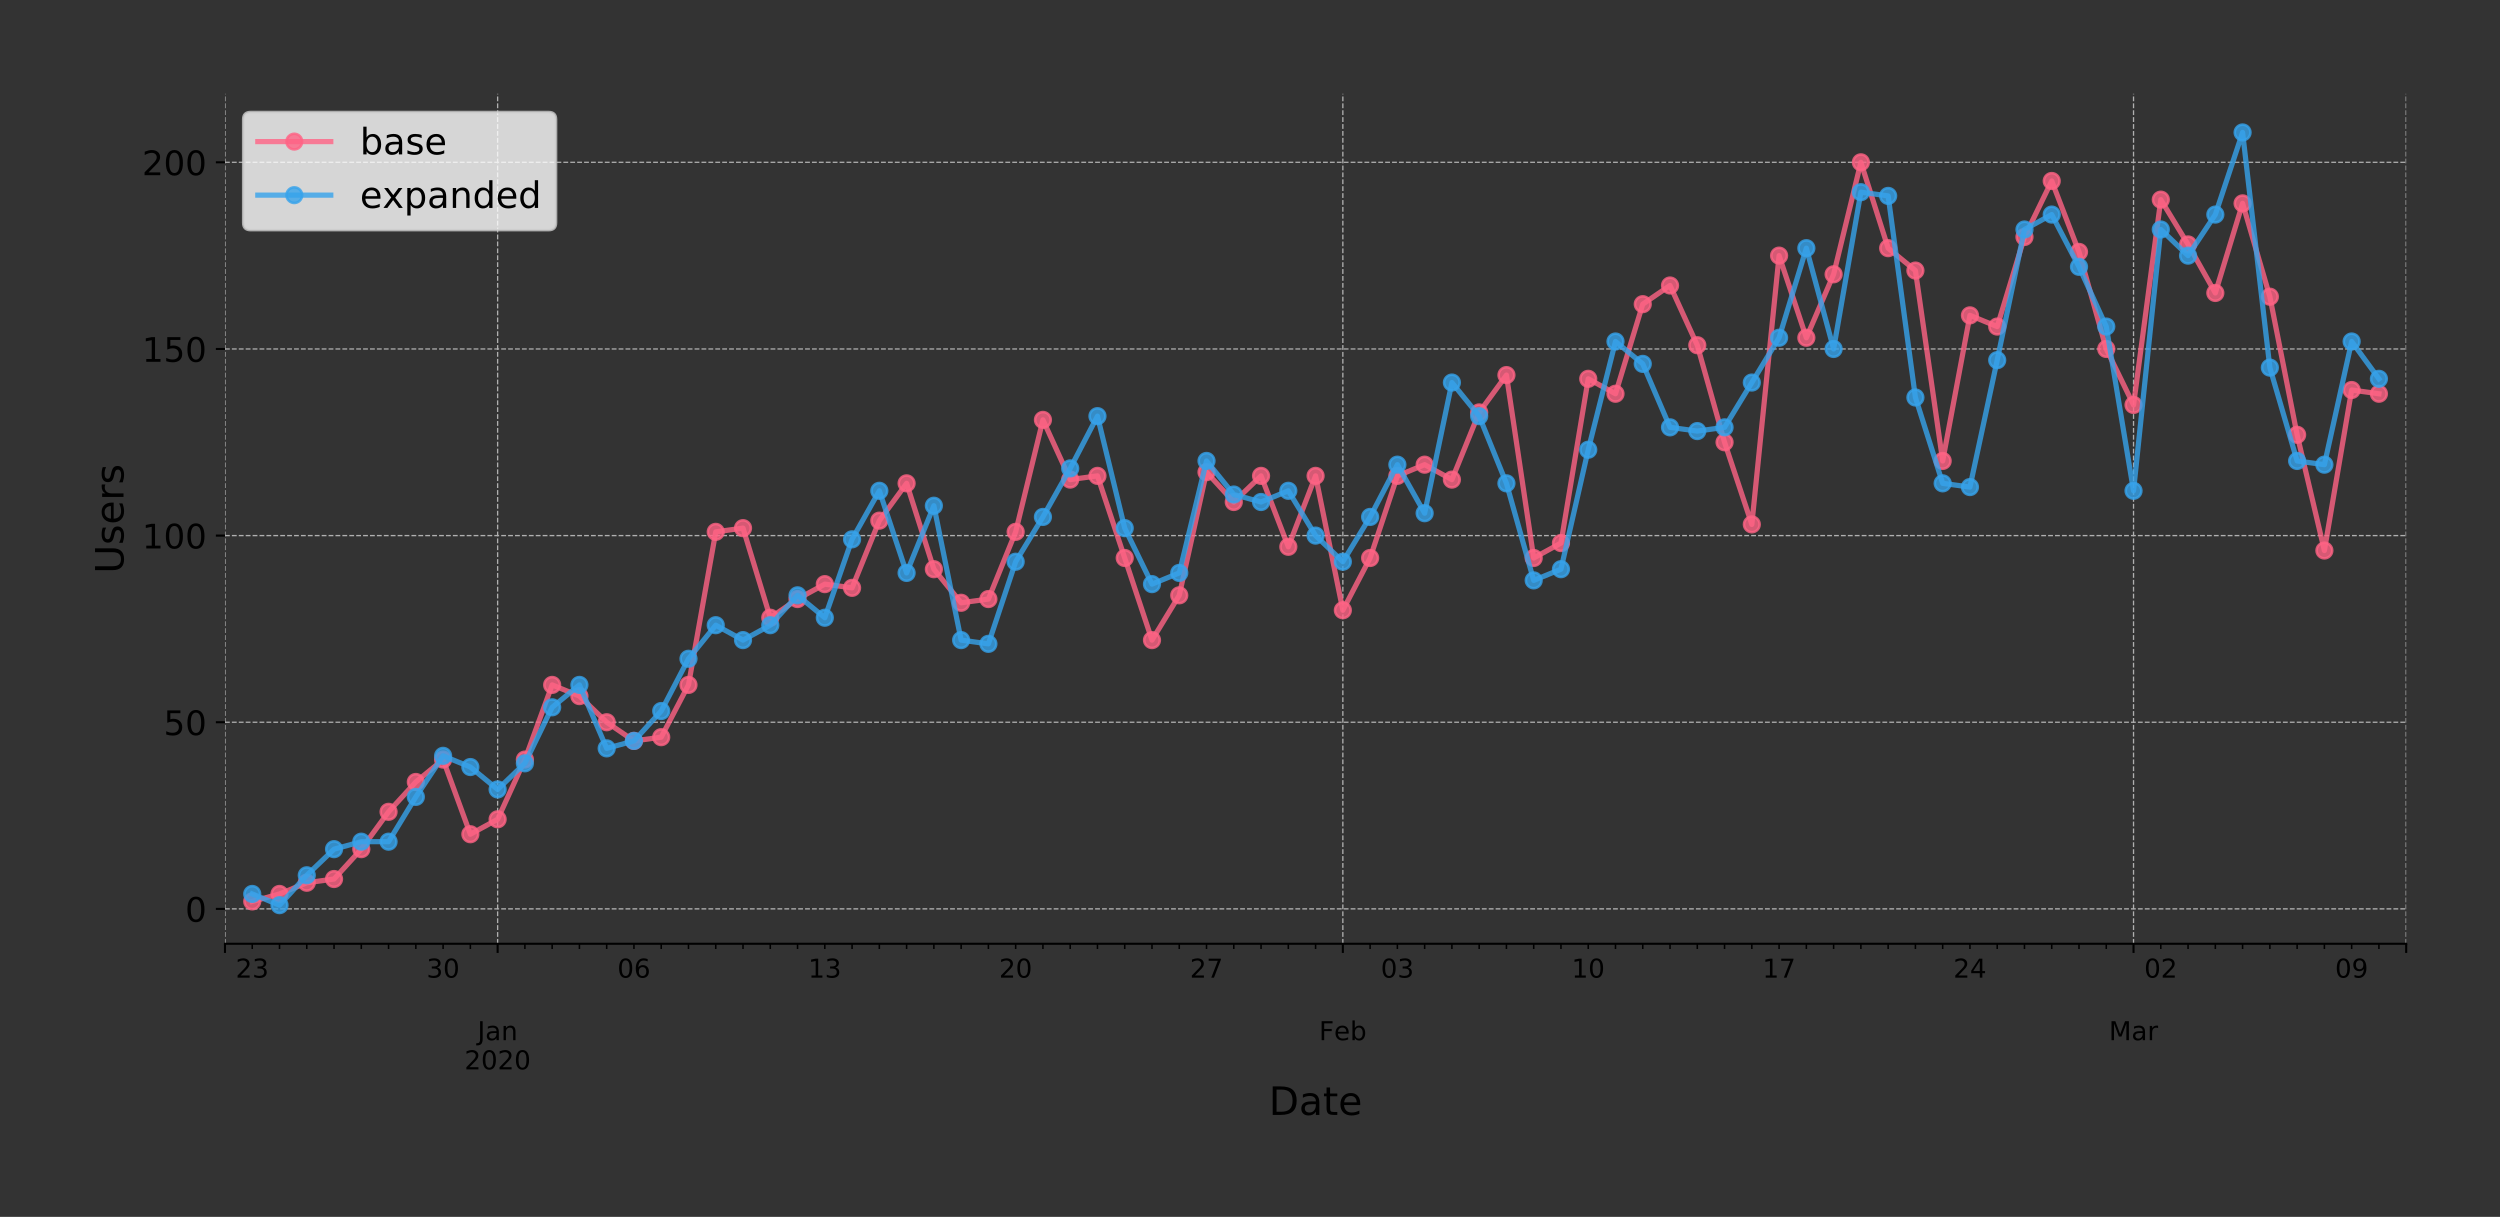 <?xml version="1.0" encoding="utf-8" standalone="no"?>
<!DOCTYPE svg PUBLIC "-//W3C//DTD SVG 1.1//EN"
  "http://www.w3.org/Graphics/SVG/1.1/DTD/svg11.dtd">
<!-- Created with matplotlib (https://matplotlib.org/) -->
<svg height="466.949pt" version="1.1" viewBox="0 0 959.331 466.949" width="959.331pt" xmlns="http://www.w3.org/2000/svg" xmlns:xlink="http://www.w3.org/1999/xlink">
 <rect x="0" y="0" width="959.331" height="466.949" fill="#333333" stroke="none"/>
 <defs>
  <style type="text/css">
*{stroke-linecap:butt;stroke-linejoin:round;}
  </style>
 </defs>
 <g id="figure_1">
  <g id="patch_1">
   <path d="M 0 466.949 
L 959.331 466.949 
L 959.331 0 
L 0 0 
z
" style="fill:none;"/>
  </g>
  <g id="axes_1">
   <g id="patch_2">
    <path d="M 86.331 362.16 
L 923.331 362.16 
L 923.331 36 
L 86.331 36 
z
" style="fill:none;"/>
   </g>
   <g id="matplotlib.axis_1">
    <g id="xtick_1">
     <g id="line2d_1">
      <path clip-path="url(#p8199b9c7d5)" d="M 86.331 362.16 
L 86.331 36 
" style="fill:none;stroke:#b0b0b0;stroke-dasharray:1.85,0.8;stroke-dashoffset:0;stroke-width:0.5;"/>
     </g>
     <g id="line2d_2">
      <defs>
       <path d="M 0 0 
L 0 3.5 
" id="m582e187be7" style="stroke:#000000;stroke-width:0.8;"/>
      </defs>
      <g>
       <use style="stroke:#000000;stroke-width:0.8;" x="86.331" xlink:href="#m582e187be7" y="362.16"/>
      </g>
     </g>
    </g>
    <g id="xtick_2">
     <g id="line2d_3">
      <path clip-path="url(#p8199b9c7d5)" d="M 190.956 362.16 
L 190.956 36 
" style="fill:none;stroke:#b0b0b0;stroke-dasharray:1.85,0.8;stroke-dashoffset:0;stroke-width:0.5;"/>
     </g>
     <g id="line2d_4">
      <g>
       <use style="stroke:#000000;stroke-width:0.8;" x="190.956" xlink:href="#m582e187be7" y="362.16"/>
      </g>
     </g>
     <g id="text_1">
      <!--  -->
      <g transform="translate(190.956 376.758)scale(0.1 -0.1)"/>
      <!--  -->
      <g transform="translate(190.956 387.956)scale(0.1 -0.1)"/>
      <!-- Jan -->
      <defs>
       <path d="M 9.812 72.906 
L 19.672 72.906 
L 19.672 5.078 
Q 19.672 -8.109 14.672 -14.062 
Q 9.672 -20.016 -1.422 -20.016 
L -5.172 -20.016 
L -5.172 -11.719 
L -2.094 -11.719 
Q 4.438 -11.719 7.125 -8.047 
Q 9.812 -4.391 9.812 5.078 
z
" id="DejaVuSans-74"/>
       <path d="M 34.281 27.484 
Q 23.391 27.484 19.188 25 
Q 14.984 22.516 14.984 16.5 
Q 14.984 11.719 18.141 8.906 
Q 21.297 6.109 26.703 6.109 
Q 34.188 6.109 38.703 11.406 
Q 43.219 16.703 43.219 25.484 
L 43.219 27.484 
z
M 52.203 31.203 
L 52.203 0 
L 43.219 0 
L 43.219 8.297 
Q 40.141 3.328 35.547 0.953 
Q 30.953 -1.422 24.312 -1.422 
Q 15.922 -1.422 10.953 3.297 
Q 6 8.016 6 15.922 
Q 6 25.141 12.172 29.828 
Q 18.359 34.516 30.609 34.516 
L 43.219 34.516 
L 43.219 35.406 
Q 43.219 41.609 39.141 45 
Q 35.062 48.391 27.688 48.391 
Q 23 48.391 18.547 47.266 
Q 14.109 46.141 10.016 43.891 
L 10.016 52.203 
Q 14.938 54.109 19.578 55.047 
Q 24.219 56 28.609 56 
Q 40.484 56 46.344 49.844 
Q 52.203 43.703 52.203 31.203 
z
" id="DejaVuSans-97"/>
       <path d="M 54.891 33.016 
L 54.891 0 
L 45.906 0 
L 45.906 32.719 
Q 45.906 40.484 42.875 44.328 
Q 39.844 48.188 33.797 48.188 
Q 26.516 48.188 22.312 43.547 
Q 18.109 38.922 18.109 30.906 
L 18.109 0 
L 9.078 0 
L 9.078 54.688 
L 18.109 54.688 
L 18.109 46.188 
Q 21.344 51.125 25.703 53.562 
Q 30.078 56 35.797 56 
Q 45.219 56 50.047 50.172 
Q 54.891 44.344 54.891 33.016 
z
" id="DejaVuSans-110"/>
      </defs>
      <g transform="translate(183.248 399.154)scale(0.1 -0.1)">
       <use xlink:href="#DejaVuSans-74"/>
       <use x="29.492" xlink:href="#DejaVuSans-97"/>
       <use x="90.771" xlink:href="#DejaVuSans-110"/>
      </g>
      <!-- 2020 -->
      <defs>
       <path d="M 19.188 8.297 
L 53.609 8.297 
L 53.609 0 
L 7.328 0 
L 7.328 8.297 
Q 12.938 14.109 22.625 23.891 
Q 32.328 33.688 34.812 36.531 
Q 39.547 41.844 41.422 45.531 
Q 43.312 49.219 43.312 52.781 
Q 43.312 58.594 39.234 62.25 
Q 35.156 65.922 28.609 65.922 
Q 23.969 65.922 18.812 64.312 
Q 13.672 62.703 7.812 59.422 
L 7.812 69.391 
Q 13.766 71.781 18.938 73 
Q 24.125 74.219 28.422 74.219 
Q 39.75 74.219 46.484 68.547 
Q 53.219 62.891 53.219 53.422 
Q 53.219 48.922 51.531 44.891 
Q 49.859 40.875 45.406 35.406 
Q 44.188 33.984 37.641 27.219 
Q 31.109 20.453 19.188 8.297 
z
" id="DejaVuSans-50"/>
       <path d="M 31.781 66.406 
Q 24.172 66.406 20.328 58.906 
Q 16.5 51.422 16.5 36.375 
Q 16.5 21.391 20.328 13.891 
Q 24.172 6.391 31.781 6.391 
Q 39.453 6.391 43.281 13.891 
Q 47.125 21.391 47.125 36.375 
Q 47.125 51.422 43.281 58.906 
Q 39.453 66.406 31.781 66.406 
z
M 31.781 74.219 
Q 44.047 74.219 50.516 64.516 
Q 56.984 54.828 56.984 36.375 
Q 56.984 17.969 50.516 8.266 
Q 44.047 -1.422 31.781 -1.422 
Q 19.531 -1.422 13.062 8.266 
Q 6.594 17.969 6.594 36.375 
Q 6.594 54.828 13.062 64.516 
Q 19.531 74.219 31.781 74.219 
z
" id="DejaVuSans-48"/>
      </defs>
      <g transform="translate(178.231 410.352)scale(0.1 -0.1)">
       <use xlink:href="#DejaVuSans-50"/>
       <use x="63.623" xlink:href="#DejaVuSans-48"/>
       <use x="127.246" xlink:href="#DejaVuSans-50"/>
       <use x="190.869" xlink:href="#DejaVuSans-48"/>
      </g>
     </g>
    </g>
    <g id="xtick_3">
     <g id="line2d_5">
      <path clip-path="url(#p8199b9c7d5)" d="M 515.293 362.16 
L 515.293 36 
" style="fill:none;stroke:#b0b0b0;stroke-dasharray:1.85,0.8;stroke-dashoffset:0;stroke-width:0.5;"/>
     </g>
     <g id="line2d_6">
      <g>
       <use style="stroke:#000000;stroke-width:0.8;" x="515.293" xlink:href="#m582e187be7" y="362.16"/>
      </g>
     </g>
     <g id="text_2">
      <!--  -->
      <g transform="translate(515.293 376.758)scale(0.1 -0.1)"/>
      <!--  -->
      <g transform="translate(515.293 387.956)scale(0.1 -0.1)"/>
      <!-- Feb -->
      <defs>
       <path d="M 9.812 72.906 
L 51.703 72.906 
L 51.703 64.594 
L 19.672 64.594 
L 19.672 43.109 
L 48.578 43.109 
L 48.578 34.812 
L 19.672 34.812 
L 19.672 0 
L 9.812 0 
z
" id="DejaVuSans-70"/>
       <path d="M 56.203 29.594 
L 56.203 25.203 
L 14.891 25.203 
Q 15.484 15.922 20.484 11.062 
Q 25.484 6.203 34.422 6.203 
Q 39.594 6.203 44.453 7.469 
Q 49.312 8.734 54.109 11.281 
L 54.109 2.781 
Q 49.266 0.734 44.188 -0.344 
Q 39.109 -1.422 33.891 -1.422 
Q 20.797 -1.422 13.156 6.188 
Q 5.516 13.812 5.516 26.812 
Q 5.516 40.234 12.766 48.109 
Q 20.016 56 32.328 56 
Q 43.359 56 49.781 48.891 
Q 56.203 41.797 56.203 29.594 
z
M 47.219 32.234 
Q 47.125 39.594 43.094 43.984 
Q 39.062 48.391 32.422 48.391 
Q 24.906 48.391 20.391 44.141 
Q 15.875 39.891 15.188 32.172 
z
" id="DejaVuSans-101"/>
       <path d="M 48.688 27.297 
Q 48.688 37.203 44.609 42.844 
Q 40.531 48.484 33.406 48.484 
Q 26.266 48.484 22.188 42.844 
Q 18.109 37.203 18.109 27.297 
Q 18.109 17.391 22.188 11.75 
Q 26.266 6.109 33.406 6.109 
Q 40.531 6.109 44.609 11.75 
Q 48.688 17.391 48.688 27.297 
z
M 18.109 46.391 
Q 20.953 51.266 25.266 53.625 
Q 29.594 56 35.594 56 
Q 45.562 56 51.781 48.094 
Q 58.016 40.188 58.016 27.297 
Q 58.016 14.406 51.781 6.484 
Q 45.562 -1.422 35.594 -1.422 
Q 29.594 -1.422 25.266 0.953 
Q 20.953 3.328 18.109 8.203 
L 18.109 0 
L 9.078 0 
L 9.078 75.984 
L 18.109 75.984 
z
" id="DejaVuSans-98"/>
      </defs>
      <g transform="translate(506.171 399.154)scale(0.1 -0.1)">
       <use xlink:href="#DejaVuSans-70"/>
       <use x="57.441" xlink:href="#DejaVuSans-101"/>
       <use x="118.965" xlink:href="#DejaVuSans-98"/>
      </g>
     </g>
    </g>
    <g id="xtick_4">
     <g id="line2d_7">
      <path clip-path="url(#p8199b9c7d5)" d="M 818.706 362.16 
L 818.706 36 
" style="fill:none;stroke:#b0b0b0;stroke-dasharray:1.85,0.8;stroke-dashoffset:0;stroke-width:0.5;"/>
     </g>
     <g id="line2d_8">
      <g>
       <use style="stroke:#000000;stroke-width:0.8;" x="818.706" xlink:href="#m582e187be7" y="362.16"/>
      </g>
     </g>
     <g id="text_3">
      <!--  -->
      <g transform="translate(818.706 376.758)scale(0.1 -0.1)"/>
      <!--  -->
      <g transform="translate(818.706 387.956)scale(0.1 -0.1)"/>
      <!-- Mar -->
      <defs>
       <path d="M 9.812 72.906 
L 24.516 72.906 
L 43.109 23.297 
L 61.812 72.906 
L 76.516 72.906 
L 76.516 0 
L 66.891 0 
L 66.891 64.016 
L 48.094 14.016 
L 38.188 14.016 
L 19.391 64.016 
L 19.391 0 
L 9.812 0 
z
" id="DejaVuSans-77"/>
       <path d="M 41.109 46.297 
Q 39.594 47.172 37.812 47.578 
Q 36.031 48 33.891 48 
Q 26.266 48 22.188 43.047 
Q 18.109 38.094 18.109 28.812 
L 18.109 0 
L 9.078 0 
L 9.078 54.688 
L 18.109 54.688 
L 18.109 46.188 
Q 20.953 51.172 25.484 53.578 
Q 30.031 56 36.531 56 
Q 37.453 56 38.578 55.875 
Q 39.703 55.766 41.062 55.516 
z
" id="DejaVuSans-114"/>
      </defs>
      <g transform="translate(809.272 399.154)scale(0.1 -0.1)">
       <use xlink:href="#DejaVuSans-77"/>
       <use x="86.279" xlink:href="#DejaVuSans-97"/>
       <use x="147.559" xlink:href="#DejaVuSans-114"/>
      </g>
     </g>
    </g>
    <g id="xtick_5">
     <g id="line2d_9">
      <path clip-path="url(#p8199b9c7d5)" d="M 923.331 362.16 
L 923.331 36 
" style="fill:none;stroke:#b0b0b0;stroke-dasharray:1.85,0.8;stroke-dashoffset:0;stroke-width:0.5;"/>
     </g>
     <g id="line2d_10">
      <g>
       <use style="stroke:#000000;stroke-width:0.8;" x="923.331" xlink:href="#m582e187be7" y="362.16"/>
      </g>
     </g>
    </g>
    <g id="xtick_6">
     <g id="line2d_11">
      <defs>
       <path d="M 0 0 
L 0 2 
" id="m9c8c7d82ab" style="stroke:#000000;stroke-width:0.6;"/>
      </defs>
      <g>
       <use style="stroke:#000000;stroke-width:0.6;" x="96.793" xlink:href="#m9c8c7d82ab" y="362.16"/>
      </g>
     </g>
     <g id="text_4">
      <!-- 23 -->
      <defs>
       <path d="M 40.578 39.312 
Q 47.656 37.797 51.625 33 
Q 55.609 28.219 55.609 21.188 
Q 55.609 10.406 48.188 4.484 
Q 40.766 -1.422 27.094 -1.422 
Q 22.516 -1.422 17.656 -0.516 
Q 12.797 0.391 7.625 2.203 
L 7.625 11.719 
Q 11.719 9.328 16.594 8.109 
Q 21.484 6.891 26.812 6.891 
Q 36.078 6.891 40.938 10.547 
Q 45.797 14.203 45.797 21.188 
Q 45.797 27.641 41.281 31.266 
Q 36.766 34.906 28.719 34.906 
L 20.219 34.906 
L 20.219 43.016 
L 29.109 43.016 
Q 36.375 43.016 40.234 45.922 
Q 44.094 48.828 44.094 54.297 
Q 44.094 59.906 40.109 62.906 
Q 36.141 65.922 28.719 65.922 
Q 24.656 65.922 20.016 65.031 
Q 15.375 64.156 9.812 62.312 
L 9.812 71.094 
Q 15.438 72.656 20.344 73.438 
Q 25.25 74.219 29.594 74.219 
Q 40.828 74.219 47.359 69.109 
Q 53.906 64.016 53.906 55.328 
Q 53.906 49.266 50.438 45.094 
Q 46.969 40.922 40.578 39.312 
z
" id="DejaVuSans-51"/>
      </defs>
      <g transform="translate(90.431 375.158)scale(0.1 -0.1)">
       <use xlink:href="#DejaVuSans-50"/>
       <use x="63.623" xlink:href="#DejaVuSans-51"/>
      </g>
     </g>
    </g>
    <g id="xtick_7">
     <g id="line2d_12">
      <g>
       <use style="stroke:#000000;stroke-width:0.6;" x="107.256" xlink:href="#m9c8c7d82ab" y="362.16"/>
      </g>
     </g>
    </g>
    <g id="xtick_8">
     <g id="line2d_13">
      <g>
       <use style="stroke:#000000;stroke-width:0.6;" x="117.718" xlink:href="#m9c8c7d82ab" y="362.16"/>
      </g>
     </g>
    </g>
    <g id="xtick_9">
     <g id="line2d_14">
      <g>
       <use style="stroke:#000000;stroke-width:0.6;" x="128.181" xlink:href="#m9c8c7d82ab" y="362.16"/>
      </g>
     </g>
    </g>
    <g id="xtick_10">
     <g id="line2d_15">
      <g>
       <use style="stroke:#000000;stroke-width:0.6;" x="138.643" xlink:href="#m9c8c7d82ab" y="362.16"/>
      </g>
     </g>
    </g>
    <g id="xtick_11">
     <g id="line2d_16">
      <g>
       <use style="stroke:#000000;stroke-width:0.6;" x="149.106" xlink:href="#m9c8c7d82ab" y="362.16"/>
      </g>
     </g>
    </g>
    <g id="xtick_12">
     <g id="line2d_17">
      <g>
       <use style="stroke:#000000;stroke-width:0.6;" x="159.568" xlink:href="#m9c8c7d82ab" y="362.16"/>
      </g>
     </g>
    </g>
    <g id="xtick_13">
     <g id="line2d_18">
      <g>
       <use style="stroke:#000000;stroke-width:0.6;" x="170.031" xlink:href="#m9c8c7d82ab" y="362.16"/>
      </g>
     </g>
     <g id="text_5">
      <!-- 30 -->
      <g transform="translate(163.668 375.158)scale(0.1 -0.1)">
       <use xlink:href="#DejaVuSans-51"/>
       <use x="63.623" xlink:href="#DejaVuSans-48"/>
      </g>
     </g>
    </g>
    <g id="xtick_14">
     <g id="line2d_19">
      <g>
       <use style="stroke:#000000;stroke-width:0.6;" x="180.493" xlink:href="#m9c8c7d82ab" y="362.16"/>
      </g>
     </g>
    </g>
    <g id="xtick_15">
     <g id="line2d_20">
      <g>
       <use style="stroke:#000000;stroke-width:0.6;" x="201.418" xlink:href="#m9c8c7d82ab" y="362.16"/>
      </g>
     </g>
    </g>
    <g id="xtick_16">
     <g id="line2d_21">
      <g>
       <use style="stroke:#000000;stroke-width:0.6;" x="211.881" xlink:href="#m9c8c7d82ab" y="362.16"/>
      </g>
     </g>
    </g>
    <g id="xtick_17">
     <g id="line2d_22">
      <g>
       <use style="stroke:#000000;stroke-width:0.6;" x="222.343" xlink:href="#m9c8c7d82ab" y="362.16"/>
      </g>
     </g>
    </g>
    <g id="xtick_18">
     <g id="line2d_23">
      <g>
       <use style="stroke:#000000;stroke-width:0.6;" x="232.806" xlink:href="#m9c8c7d82ab" y="362.16"/>
      </g>
     </g>
    </g>
    <g id="xtick_19">
     <g id="line2d_24">
      <g>
       <use style="stroke:#000000;stroke-width:0.6;" x="243.268" xlink:href="#m9c8c7d82ab" y="362.16"/>
      </g>
     </g>
     <g id="text_6">
      <!-- 06 -->
      <defs>
       <path d="M 33.016 40.375 
Q 26.375 40.375 22.484 35.828 
Q 18.609 31.297 18.609 23.391 
Q 18.609 15.531 22.484 10.953 
Q 26.375 6.391 33.016 6.391 
Q 39.656 6.391 43.531 10.953 
Q 47.406 15.531 47.406 23.391 
Q 47.406 31.297 43.531 35.828 
Q 39.656 40.375 33.016 40.375 
z
M 52.594 71.297 
L 52.594 62.312 
Q 48.875 64.062 45.094 64.984 
Q 41.312 65.922 37.594 65.922 
Q 27.828 65.922 22.672 59.328 
Q 17.531 52.734 16.797 39.406 
Q 19.672 43.656 24.016 45.922 
Q 28.375 48.188 33.594 48.188 
Q 44.578 48.188 50.953 41.516 
Q 57.328 34.859 57.328 23.391 
Q 57.328 12.156 50.688 5.359 
Q 44.047 -1.422 33.016 -1.422 
Q 20.359 -1.422 13.672 8.266 
Q 6.984 17.969 6.984 36.375 
Q 6.984 53.656 15.188 63.938 
Q 23.391 74.219 37.203 74.219 
Q 40.922 74.219 44.703 73.484 
Q 48.484 72.75 52.594 71.297 
z
" id="DejaVuSans-54"/>
      </defs>
      <g transform="translate(236.906 375.158)scale(0.1 -0.1)">
       <use xlink:href="#DejaVuSans-48"/>
       <use x="63.623" xlink:href="#DejaVuSans-54"/>
      </g>
     </g>
    </g>
    <g id="xtick_20">
     <g id="line2d_25">
      <g>
       <use style="stroke:#000000;stroke-width:0.6;" x="253.731" xlink:href="#m9c8c7d82ab" y="362.16"/>
      </g>
     </g>
    </g>
    <g id="xtick_21">
     <g id="line2d_26">
      <g>
       <use style="stroke:#000000;stroke-width:0.6;" x="264.193" xlink:href="#m9c8c7d82ab" y="362.16"/>
      </g>
     </g>
    </g>
    <g id="xtick_22">
     <g id="line2d_27">
      <g>
       <use style="stroke:#000000;stroke-width:0.6;" x="274.656" xlink:href="#m9c8c7d82ab" y="362.16"/>
      </g>
     </g>
    </g>
    <g id="xtick_23">
     <g id="line2d_28">
      <g>
       <use style="stroke:#000000;stroke-width:0.6;" x="285.118" xlink:href="#m9c8c7d82ab" y="362.16"/>
      </g>
     </g>
    </g>
    <g id="xtick_24">
     <g id="line2d_29">
      <g>
       <use style="stroke:#000000;stroke-width:0.6;" x="295.581" xlink:href="#m9c8c7d82ab" y="362.16"/>
      </g>
     </g>
    </g>
    <g id="xtick_25">
     <g id="line2d_30">
      <g>
       <use style="stroke:#000000;stroke-width:0.6;" x="306.043" xlink:href="#m9c8c7d82ab" y="362.16"/>
      </g>
     </g>
    </g>
    <g id="xtick_26">
     <g id="line2d_31">
      <g>
       <use style="stroke:#000000;stroke-width:0.6;" x="316.506" xlink:href="#m9c8c7d82ab" y="362.16"/>
      </g>
     </g>
     <g id="text_7">
      <!-- 13 -->
      <defs>
       <path d="M 12.406 8.297 
L 28.516 8.297 
L 28.516 63.922 
L 10.984 60.406 
L 10.984 69.391 
L 28.422 72.906 
L 38.281 72.906 
L 38.281 8.297 
L 54.391 8.297 
L 54.391 0 
L 12.406 0 
z
" id="DejaVuSans-49"/>
      </defs>
      <g transform="translate(310.143 375.158)scale(0.1 -0.1)">
       <use xlink:href="#DejaVuSans-49"/>
       <use x="63.623" xlink:href="#DejaVuSans-51"/>
      </g>
     </g>
    </g>
    <g id="xtick_27">
     <g id="line2d_32">
      <g>
       <use style="stroke:#000000;stroke-width:0.6;" x="326.968" xlink:href="#m9c8c7d82ab" y="362.16"/>
      </g>
     </g>
    </g>
    <g id="xtick_28">
     <g id="line2d_33">
      <g>
       <use style="stroke:#000000;stroke-width:0.6;" x="337.431" xlink:href="#m9c8c7d82ab" y="362.16"/>
      </g>
     </g>
    </g>
    <g id="xtick_29">
     <g id="line2d_34">
      <g>
       <use style="stroke:#000000;stroke-width:0.6;" x="347.893" xlink:href="#m9c8c7d82ab" y="362.16"/>
      </g>
     </g>
    </g>
    <g id="xtick_30">
     <g id="line2d_35">
      <g>
       <use style="stroke:#000000;stroke-width:0.6;" x="358.356" xlink:href="#m9c8c7d82ab" y="362.16"/>
      </g>
     </g>
    </g>
    <g id="xtick_31">
     <g id="line2d_36">
      <g>
       <use style="stroke:#000000;stroke-width:0.6;" x="368.818" xlink:href="#m9c8c7d82ab" y="362.16"/>
      </g>
     </g>
    </g>
    <g id="xtick_32">
     <g id="line2d_37">
      <g>
       <use style="stroke:#000000;stroke-width:0.6;" x="379.281" xlink:href="#m9c8c7d82ab" y="362.16"/>
      </g>
     </g>
    </g>
    <g id="xtick_33">
     <g id="line2d_38">
      <g>
       <use style="stroke:#000000;stroke-width:0.6;" x="389.743" xlink:href="#m9c8c7d82ab" y="362.16"/>
      </g>
     </g>
     <g id="text_8">
      <!-- 20 -->
      <g transform="translate(383.381 375.158)scale(0.1 -0.1)">
       <use xlink:href="#DejaVuSans-50"/>
       <use x="63.623" xlink:href="#DejaVuSans-48"/>
      </g>
     </g>
    </g>
    <g id="xtick_34">
     <g id="line2d_39">
      <g>
       <use style="stroke:#000000;stroke-width:0.6;" x="400.206" xlink:href="#m9c8c7d82ab" y="362.16"/>
      </g>
     </g>
    </g>
    <g id="xtick_35">
     <g id="line2d_40">
      <g>
       <use style="stroke:#000000;stroke-width:0.6;" x="410.668" xlink:href="#m9c8c7d82ab" y="362.16"/>
      </g>
     </g>
    </g>
    <g id="xtick_36">
     <g id="line2d_41">
      <g>
       <use style="stroke:#000000;stroke-width:0.6;" x="421.131" xlink:href="#m9c8c7d82ab" y="362.16"/>
      </g>
     </g>
    </g>
    <g id="xtick_37">
     <g id="line2d_42">
      <g>
       <use style="stroke:#000000;stroke-width:0.6;" x="431.593" xlink:href="#m9c8c7d82ab" y="362.16"/>
      </g>
     </g>
    </g>
    <g id="xtick_38">
     <g id="line2d_43">
      <g>
       <use style="stroke:#000000;stroke-width:0.6;" x="442.056" xlink:href="#m9c8c7d82ab" y="362.16"/>
      </g>
     </g>
    </g>
    <g id="xtick_39">
     <g id="line2d_44">
      <g>
       <use style="stroke:#000000;stroke-width:0.6;" x="452.518" xlink:href="#m9c8c7d82ab" y="362.16"/>
      </g>
     </g>
    </g>
    <g id="xtick_40">
     <g id="line2d_45">
      <g>
       <use style="stroke:#000000;stroke-width:0.6;" x="462.981" xlink:href="#m9c8c7d82ab" y="362.16"/>
      </g>
     </g>
     <g id="text_9">
      <!-- 27 -->
      <defs>
       <path d="M 8.203 72.906 
L 55.078 72.906 
L 55.078 68.703 
L 28.609 0 
L 18.312 0 
L 43.219 64.594 
L 8.203 64.594 
z
" id="DejaVuSans-55"/>
      </defs>
      <g transform="translate(456.618 375.158)scale(0.1 -0.1)">
       <use xlink:href="#DejaVuSans-50"/>
       <use x="63.623" xlink:href="#DejaVuSans-55"/>
      </g>
     </g>
    </g>
    <g id="xtick_41">
     <g id="line2d_46">
      <g>
       <use style="stroke:#000000;stroke-width:0.6;" x="473.443" xlink:href="#m9c8c7d82ab" y="362.16"/>
      </g>
     </g>
    </g>
    <g id="xtick_42">
     <g id="line2d_47">
      <g>
       <use style="stroke:#000000;stroke-width:0.6;" x="483.906" xlink:href="#m9c8c7d82ab" y="362.16"/>
      </g>
     </g>
    </g>
    <g id="xtick_43">
     <g id="line2d_48">
      <g>
       <use style="stroke:#000000;stroke-width:0.6;" x="494.368" xlink:href="#m9c8c7d82ab" y="362.16"/>
      </g>
     </g>
    </g>
    <g id="xtick_44">
     <g id="line2d_49">
      <g>
       <use style="stroke:#000000;stroke-width:0.6;" x="504.831" xlink:href="#m9c8c7d82ab" y="362.16"/>
      </g>
     </g>
    </g>
    <g id="xtick_45">
     <g id="line2d_50">
      <g>
       <use style="stroke:#000000;stroke-width:0.6;" x="525.756" xlink:href="#m9c8c7d82ab" y="362.16"/>
      </g>
     </g>
    </g>
    <g id="xtick_46">
     <g id="line2d_51">
      <g>
       <use style="stroke:#000000;stroke-width:0.6;" x="536.218" xlink:href="#m9c8c7d82ab" y="362.16"/>
      </g>
     </g>
     <g id="text_10">
      <!-- 03 -->
      <g transform="translate(529.856 375.158)scale(0.1 -0.1)">
       <use xlink:href="#DejaVuSans-48"/>
       <use x="63.623" xlink:href="#DejaVuSans-51"/>
      </g>
     </g>
    </g>
    <g id="xtick_47">
     <g id="line2d_52">
      <g>
       <use style="stroke:#000000;stroke-width:0.6;" x="546.681" xlink:href="#m9c8c7d82ab" y="362.16"/>
      </g>
     </g>
    </g>
    <g id="xtick_48">
     <g id="line2d_53">
      <g>
       <use style="stroke:#000000;stroke-width:0.6;" x="557.143" xlink:href="#m9c8c7d82ab" y="362.16"/>
      </g>
     </g>
    </g>
    <g id="xtick_49">
     <g id="line2d_54">
      <g>
       <use style="stroke:#000000;stroke-width:0.6;" x="567.606" xlink:href="#m9c8c7d82ab" y="362.16"/>
      </g>
     </g>
    </g>
    <g id="xtick_50">
     <g id="line2d_55">
      <g>
       <use style="stroke:#000000;stroke-width:0.6;" x="578.068" xlink:href="#m9c8c7d82ab" y="362.16"/>
      </g>
     </g>
    </g>
    <g id="xtick_51">
     <g id="line2d_56">
      <g>
       <use style="stroke:#000000;stroke-width:0.6;" x="588.531" xlink:href="#m9c8c7d82ab" y="362.16"/>
      </g>
     </g>
    </g>
    <g id="xtick_52">
     <g id="line2d_57">
      <g>
       <use style="stroke:#000000;stroke-width:0.6;" x="598.993" xlink:href="#m9c8c7d82ab" y="362.16"/>
      </g>
     </g>
    </g>
    <g id="xtick_53">
     <g id="line2d_58">
      <g>
       <use style="stroke:#000000;stroke-width:0.6;" x="609.456" xlink:href="#m9c8c7d82ab" y="362.16"/>
      </g>
     </g>
     <g id="text_11">
      <!-- 10 -->
      <g transform="translate(603.093 375.158)scale(0.1 -0.1)">
       <use xlink:href="#DejaVuSans-49"/>
       <use x="63.623" xlink:href="#DejaVuSans-48"/>
      </g>
     </g>
    </g>
    <g id="xtick_54">
     <g id="line2d_59">
      <g>
       <use style="stroke:#000000;stroke-width:0.6;" x="619.918" xlink:href="#m9c8c7d82ab" y="362.16"/>
      </g>
     </g>
    </g>
    <g id="xtick_55">
     <g id="line2d_60">
      <g>
       <use style="stroke:#000000;stroke-width:0.6;" x="630.381" xlink:href="#m9c8c7d82ab" y="362.16"/>
      </g>
     </g>
    </g>
    <g id="xtick_56">
     <g id="line2d_61">
      <g>
       <use style="stroke:#000000;stroke-width:0.6;" x="640.843" xlink:href="#m9c8c7d82ab" y="362.16"/>
      </g>
     </g>
    </g>
    <g id="xtick_57">
     <g id="line2d_62">
      <g>
       <use style="stroke:#000000;stroke-width:0.6;" x="651.306" xlink:href="#m9c8c7d82ab" y="362.16"/>
      </g>
     </g>
    </g>
    <g id="xtick_58">
     <g id="line2d_63">
      <g>
       <use style="stroke:#000000;stroke-width:0.6;" x="661.768" xlink:href="#m9c8c7d82ab" y="362.16"/>
      </g>
     </g>
    </g>
    <g id="xtick_59">
     <g id="line2d_64">
      <g>
       <use style="stroke:#000000;stroke-width:0.6;" x="672.231" xlink:href="#m9c8c7d82ab" y="362.16"/>
      </g>
     </g>
    </g>
    <g id="xtick_60">
     <g id="line2d_65">
      <g>
       <use style="stroke:#000000;stroke-width:0.6;" x="682.693" xlink:href="#m9c8c7d82ab" y="362.16"/>
      </g>
     </g>
     <g id="text_12">
      <!-- 17 -->
      <g transform="translate(676.331 375.158)scale(0.1 -0.1)">
       <use xlink:href="#DejaVuSans-49"/>
       <use x="63.623" xlink:href="#DejaVuSans-55"/>
      </g>
     </g>
    </g>
    <g id="xtick_61">
     <g id="line2d_66">
      <g>
       <use style="stroke:#000000;stroke-width:0.6;" x="693.156" xlink:href="#m9c8c7d82ab" y="362.16"/>
      </g>
     </g>
    </g>
    <g id="xtick_62">
     <g id="line2d_67">
      <g>
       <use style="stroke:#000000;stroke-width:0.6;" x="703.618" xlink:href="#m9c8c7d82ab" y="362.16"/>
      </g>
     </g>
    </g>
    <g id="xtick_63">
     <g id="line2d_68">
      <g>
       <use style="stroke:#000000;stroke-width:0.6;" x="714.081" xlink:href="#m9c8c7d82ab" y="362.16"/>
      </g>
     </g>
    </g>
    <g id="xtick_64">
     <g id="line2d_69">
      <g>
       <use style="stroke:#000000;stroke-width:0.6;" x="724.543" xlink:href="#m9c8c7d82ab" y="362.16"/>
      </g>
     </g>
    </g>
    <g id="xtick_65">
     <g id="line2d_70">
      <g>
       <use style="stroke:#000000;stroke-width:0.6;" x="735.006" xlink:href="#m9c8c7d82ab" y="362.16"/>
      </g>
     </g>
    </g>
    <g id="xtick_66">
     <g id="line2d_71">
      <g>
       <use style="stroke:#000000;stroke-width:0.6;" x="745.468" xlink:href="#m9c8c7d82ab" y="362.16"/>
      </g>
     </g>
    </g>
    <g id="xtick_67">
     <g id="line2d_72">
      <g>
       <use style="stroke:#000000;stroke-width:0.6;" x="755.931" xlink:href="#m9c8c7d82ab" y="362.16"/>
      </g>
     </g>
     <g id="text_13">
      <!-- 24 -->
      <defs>
       <path d="M 37.797 64.312 
L 12.891 25.391 
L 37.797 25.391 
z
M 35.203 72.906 
L 47.609 72.906 
L 47.609 25.391 
L 58.016 25.391 
L 58.016 17.188 
L 47.609 17.188 
L 47.609 0 
L 37.797 0 
L 37.797 17.188 
L 4.891 17.188 
L 4.891 26.703 
z
" id="DejaVuSans-52"/>
      </defs>
      <g transform="translate(749.568 375.158)scale(0.1 -0.1)">
       <use xlink:href="#DejaVuSans-50"/>
       <use x="63.623" xlink:href="#DejaVuSans-52"/>
      </g>
     </g>
    </g>
    <g id="xtick_68">
     <g id="line2d_73">
      <g>
       <use style="stroke:#000000;stroke-width:0.6;" x="766.393" xlink:href="#m9c8c7d82ab" y="362.16"/>
      </g>
     </g>
    </g>
    <g id="xtick_69">
     <g id="line2d_74">
      <g>
       <use style="stroke:#000000;stroke-width:0.6;" x="776.856" xlink:href="#m9c8c7d82ab" y="362.16"/>
      </g>
     </g>
    </g>
    <g id="xtick_70">
     <g id="line2d_75">
      <g>
       <use style="stroke:#000000;stroke-width:0.6;" x="787.318" xlink:href="#m9c8c7d82ab" y="362.16"/>
      </g>
     </g>
    </g>
    <g id="xtick_71">
     <g id="line2d_76">
      <g>
       <use style="stroke:#000000;stroke-width:0.6;" x="797.781" xlink:href="#m9c8c7d82ab" y="362.16"/>
      </g>
     </g>
    </g>
    <g id="xtick_72">
     <g id="line2d_77">
      <g>
       <use style="stroke:#000000;stroke-width:0.6;" x="808.243" xlink:href="#m9c8c7d82ab" y="362.16"/>
      </g>
     </g>
    </g>
    <g id="xtick_73">
     <g id="line2d_78">
      <g>
       <use style="stroke:#000000;stroke-width:0.6;" x="829.168" xlink:href="#m9c8c7d82ab" y="362.16"/>
      </g>
     </g>
     <g id="text_14">
      <!-- 02 -->
      <g transform="translate(822.806 375.158)scale(0.1 -0.1)">
       <use xlink:href="#DejaVuSans-48"/>
       <use x="63.623" xlink:href="#DejaVuSans-50"/>
      </g>
     </g>
    </g>
    <g id="xtick_74">
     <g id="line2d_79">
      <g>
       <use style="stroke:#000000;stroke-width:0.6;" x="839.631" xlink:href="#m9c8c7d82ab" y="362.16"/>
      </g>
     </g>
    </g>
    <g id="xtick_75">
     <g id="line2d_80">
      <g>
       <use style="stroke:#000000;stroke-width:0.6;" x="850.093" xlink:href="#m9c8c7d82ab" y="362.16"/>
      </g>
     </g>
    </g>
    <g id="xtick_76">
     <g id="line2d_81">
      <g>
       <use style="stroke:#000000;stroke-width:0.6;" x="860.556" xlink:href="#m9c8c7d82ab" y="362.16"/>
      </g>
     </g>
    </g>
    <g id="xtick_77">
     <g id="line2d_82">
      <g>
       <use style="stroke:#000000;stroke-width:0.6;" x="871.018" xlink:href="#m9c8c7d82ab" y="362.16"/>
      </g>
     </g>
    </g>
    <g id="xtick_78">
     <g id="line2d_83">
      <g>
       <use style="stroke:#000000;stroke-width:0.6;" x="881.481" xlink:href="#m9c8c7d82ab" y="362.16"/>
      </g>
     </g>
    </g>
    <g id="xtick_79">
     <g id="line2d_84">
      <g>
       <use style="stroke:#000000;stroke-width:0.6;" x="891.943" xlink:href="#m9c8c7d82ab" y="362.16"/>
      </g>
     </g>
    </g>
    <g id="xtick_80">
     <g id="line2d_85">
      <g>
       <use style="stroke:#000000;stroke-width:0.6;" x="902.406" xlink:href="#m9c8c7d82ab" y="362.16"/>
      </g>
     </g>
     <g id="text_15">
      <!-- 09 -->
      <defs>
       <path d="M 10.984 1.516 
L 10.984 10.5 
Q 14.703 8.734 18.5 7.812 
Q 22.312 6.891 25.984 6.891 
Q 35.75 6.891 40.891 13.453 
Q 46.047 20.016 46.781 33.406 
Q 43.953 29.203 39.594 26.953 
Q 35.25 24.703 29.984 24.703 
Q 19.047 24.703 12.672 31.312 
Q 6.297 37.938 6.297 49.422 
Q 6.297 60.641 12.938 67.422 
Q 19.578 74.219 30.609 74.219 
Q 43.266 74.219 49.922 64.516 
Q 56.594 54.828 56.594 36.375 
Q 56.594 19.141 48.406 8.859 
Q 40.234 -1.422 26.422 -1.422 
Q 22.703 -1.422 18.891 -0.688 
Q 15.094 0.047 10.984 1.516 
z
M 30.609 32.422 
Q 37.25 32.422 41.125 36.953 
Q 45.016 41.5 45.016 49.422 
Q 45.016 57.281 41.125 61.844 
Q 37.25 66.406 30.609 66.406 
Q 23.969 66.406 20.094 61.844 
Q 16.219 57.281 16.219 49.422 
Q 16.219 41.5 20.094 36.953 
Q 23.969 32.422 30.609 32.422 
z
" id="DejaVuSans-57"/>
      </defs>
      <g transform="translate(896.043 375.158)scale(0.1 -0.1)">
       <use xlink:href="#DejaVuSans-48"/>
       <use x="63.623" xlink:href="#DejaVuSans-57"/>
      </g>
     </g>
    </g>
    <g id="xtick_81">
     <g id="line2d_86">
      <g>
       <use style="stroke:#000000;stroke-width:0.6;" x="912.868" xlink:href="#m9c8c7d82ab" y="362.16"/>
      </g>
     </g>
    </g>
    <g id="text_16">
     <!-- Date -->
     <defs>
      <path d="M 19.672 64.797 
L 19.672 8.109 
L 31.594 8.109 
Q 46.688 8.109 53.688 14.938 
Q 60.688 21.781 60.688 36.531 
Q 60.688 51.172 53.688 57.984 
Q 46.688 64.797 31.594 64.797 
z
M 9.812 72.906 
L 30.078 72.906 
Q 51.266 72.906 61.172 64.094 
Q 71.094 55.281 71.094 36.531 
Q 71.094 17.672 61.125 8.828 
Q 51.172 0 30.078 0 
L 9.812 0 
z
" id="DejaVuSans-68"/>
      <path d="M 18.312 70.219 
L 18.312 54.688 
L 36.812 54.688 
L 36.812 47.703 
L 18.312 47.703 
L 18.312 18.016 
Q 18.312 11.328 20.141 9.422 
Q 21.969 7.516 27.594 7.516 
L 36.812 7.516 
L 36.812 0 
L 27.594 0 
Q 17.188 0 13.234 3.875 
Q 9.281 7.766 9.281 18.016 
L 9.281 47.703 
L 2.688 47.703 
L 2.688 54.688 
L 9.281 54.688 
L 9.281 70.219 
z
" id="DejaVuSans-116"/>
     </defs>
     <g transform="translate(486.905 427.829)scale(0.15 -0.15)">
      <use xlink:href="#DejaVuSans-68"/>
      <use x="77.002" xlink:href="#DejaVuSans-97"/>
      <use x="138.281" xlink:href="#DejaVuSans-116"/>
      <use x="177.49" xlink:href="#DejaVuSans-101"/>
     </g>
    </g>
   </g>
   <g id="matplotlib.axis_2">
    <g id="ytick_1">
     <g id="line2d_87">
      <path clip-path="url(#p8199b9c7d5)" d="M 86.331 348.767 
L 923.331 348.767 
" style="fill:none;stroke:#b0b0b0;stroke-dasharray:1.85,0.8;stroke-dashoffset:0;stroke-width:0.5;"/>
     </g>
     <g id="line2d_88">
      <defs>
       <path d="M 0 0 
L -3.5 0 
" id="m91c262980b" style="stroke:#000000;stroke-width:0.8;"/>
      </defs>
      <g>
       <use style="stroke:#000000;stroke-width:0.8;" x="86.331" xlink:href="#m91c262980b" y="348.767"/>
      </g>
     </g>
     <g id="text_17">
      <!-- 0 -->
      <g transform="translate(71.06 353.706)scale(0.13 -0.13)">
       <use xlink:href="#DejaVuSans-48"/>
      </g>
     </g>
    </g>
    <g id="ytick_2">
     <g id="line2d_89">
      <path clip-path="url(#p8199b9c7d5)" d="M 86.331 277.146 
L 923.331 277.146 
" style="fill:none;stroke:#b0b0b0;stroke-dasharray:1.85,0.8;stroke-dashoffset:0;stroke-width:0.5;"/>
     </g>
     <g id="line2d_90">
      <g>
       <use style="stroke:#000000;stroke-width:0.8;" x="86.331" xlink:href="#m91c262980b" y="277.146"/>
      </g>
     </g>
     <g id="text_18">
      <!-- 50 -->
      <defs>
       <path d="M 10.797 72.906 
L 49.516 72.906 
L 49.516 64.594 
L 19.828 64.594 
L 19.828 46.734 
Q 21.969 47.469 24.109 47.828 
Q 26.266 48.188 28.422 48.188 
Q 40.625 48.188 47.75 41.5 
Q 54.891 34.812 54.891 23.391 
Q 54.891 11.625 47.562 5.094 
Q 40.234 -1.422 26.906 -1.422 
Q 22.312 -1.422 17.547 -0.641 
Q 12.797 0.141 7.719 1.703 
L 7.719 11.625 
Q 12.109 9.234 16.797 8.062 
Q 21.484 6.891 26.703 6.891 
Q 35.156 6.891 40.078 11.328 
Q 45.016 15.766 45.016 23.391 
Q 45.016 31 40.078 35.438 
Q 35.156 39.891 26.703 39.891 
Q 22.75 39.891 18.812 39.016 
Q 14.891 38.141 10.797 36.281 
z
" id="DejaVuSans-53"/>
      </defs>
      <g transform="translate(62.788 282.085)scale(0.13 -0.13)">
       <use xlink:href="#DejaVuSans-53"/>
       <use x="63.623" xlink:href="#DejaVuSans-48"/>
      </g>
     </g>
    </g>
    <g id="ytick_3">
     <g id="line2d_91">
      <path clip-path="url(#p8199b9c7d5)" d="M 86.331 205.526 
L 923.331 205.526 
" style="fill:none;stroke:#b0b0b0;stroke-dasharray:1.85,0.8;stroke-dashoffset:0;stroke-width:0.5;"/>
     </g>
     <g id="line2d_92">
      <g>
       <use style="stroke:#000000;stroke-width:0.8;" x="86.331" xlink:href="#m91c262980b" y="205.526"/>
      </g>
     </g>
     <g id="text_19">
      <!-- 100 -->
      <g transform="translate(54.517 210.465)scale(0.13 -0.13)">
       <use xlink:href="#DejaVuSans-49"/>
       <use x="63.623" xlink:href="#DejaVuSans-48"/>
       <use x="127.246" xlink:href="#DejaVuSans-48"/>
      </g>
     </g>
    </g>
    <g id="ytick_4">
     <g id="line2d_93">
      <path clip-path="url(#p8199b9c7d5)" d="M 86.331 133.905 
L 923.331 133.905 
" style="fill:none;stroke:#b0b0b0;stroke-dasharray:1.85,0.8;stroke-dashoffset:0;stroke-width:0.5;"/>
     </g>
     <g id="line2d_94">
      <g>
       <use style="stroke:#000000;stroke-width:0.8;" x="86.331" xlink:href="#m91c262980b" y="133.905"/>
      </g>
     </g>
     <g id="text_20">
      <!-- 150 -->
      <g transform="translate(54.517 138.844)scale(0.13 -0.13)">
       <use xlink:href="#DejaVuSans-49"/>
       <use x="63.623" xlink:href="#DejaVuSans-53"/>
       <use x="127.246" xlink:href="#DejaVuSans-48"/>
      </g>
     </g>
    </g>
    <g id="ytick_5">
     <g id="line2d_95">
      <path clip-path="url(#p8199b9c7d5)" d="M 86.331 62.285 
L 923.331 62.285 
" style="fill:none;stroke:#b0b0b0;stroke-dasharray:1.85,0.8;stroke-dashoffset:0;stroke-width:0.5;"/>
     </g>
     <g id="line2d_96">
      <g>
       <use style="stroke:#000000;stroke-width:0.8;" x="86.331" xlink:href="#m91c262980b" y="62.285"/>
      </g>
     </g>
     <g id="text_21">
      <!-- 200 -->
      <g transform="translate(54.517 67.224)scale(0.13 -0.13)">
       <use xlink:href="#DejaVuSans-50"/>
       <use x="63.623" xlink:href="#DejaVuSans-48"/>
       <use x="127.246" xlink:href="#DejaVuSans-48"/>
      </g>
     </g>
    </g>
    <g id="text_22">
     <!-- Users -->
     <defs>
      <path d="M 8.688 72.906 
L 18.609 72.906 
L 18.609 28.609 
Q 18.609 16.891 22.844 11.734 
Q 27.094 6.594 36.625 6.594 
Q 46.094 6.594 50.344 11.734 
Q 54.594 16.891 54.594 28.609 
L 54.594 72.906 
L 64.5 72.906 
L 64.5 27.391 
Q 64.5 13.141 57.438 5.859 
Q 50.391 -1.422 36.625 -1.422 
Q 22.797 -1.422 15.734 5.859 
Q 8.688 13.141 8.688 27.391 
z
" id="DejaVuSans-85"/>
      <path d="M 44.281 53.078 
L 44.281 44.578 
Q 40.484 46.531 36.375 47.5 
Q 32.281 48.484 27.875 48.484 
Q 21.188 48.484 17.844 46.438 
Q 14.5 44.391 14.5 40.281 
Q 14.5 37.156 16.891 35.375 
Q 19.281 33.594 26.516 31.984 
L 29.594 31.297 
Q 39.156 29.25 43.188 25.516 
Q 47.219 21.781 47.219 15.094 
Q 47.219 7.469 41.188 3.016 
Q 35.156 -1.422 24.609 -1.422 
Q 20.219 -1.422 15.453 -0.562 
Q 10.688 0.297 5.422 2 
L 5.422 11.281 
Q 10.406 8.688 15.234 7.391 
Q 20.062 6.109 24.812 6.109 
Q 31.156 6.109 34.562 8.281 
Q 37.984 10.453 37.984 14.406 
Q 37.984 18.062 35.516 20.016 
Q 33.062 21.969 24.703 23.781 
L 21.578 24.516 
Q 13.234 26.266 9.516 29.906 
Q 5.812 33.547 5.812 39.891 
Q 5.812 47.609 11.281 51.797 
Q 16.75 56 26.812 56 
Q 31.781 56 36.172 55.266 
Q 40.578 54.547 44.281 53.078 
z
" id="DejaVuSans-115"/>
     </defs>
     <g transform="translate(47.398 220.081)rotate(-90)scale(0.15 -0.15)">
      <use xlink:href="#DejaVuSans-85"/>
      <use x="73.193" xlink:href="#DejaVuSans-115"/>
      <use x="125.293" xlink:href="#DejaVuSans-101"/>
      <use x="186.816" xlink:href="#DejaVuSans-114"/>
      <use x="227.93" xlink:href="#DejaVuSans-115"/>
     </g>
    </g>
   </g>
   <g id="line2d_97">
    <path clip-path="url(#p8199b9c7d5)" d="M 96.793 345.902 
L 107.256 343.037 
L 117.718 338.74 
L 128.181 337.308 
L 138.643 325.848 
L 149.106 311.524 
L 159.568 300.065 
L 170.031 291.471 
L 180.493 320.119 
L 190.956 314.389 
L 201.418 291.471 
L 211.881 262.822 
L 222.343 267.12 
L 232.806 277.146 
L 243.268 284.308 
L 253.731 282.876 
L 264.193 262.822 
L 274.656 204.093 
L 285.118 202.661 
L 295.581 237.039 
L 306.043 229.877 
L 316.506 224.147 
L 326.968 225.58 
L 337.431 199.796 
L 347.893 185.472 
L 358.356 218.418 
L 368.818 231.309 
L 379.281 229.877 
L 389.743 204.093 
L 400.206 161.121 
L 410.668 184.04 
L 421.131 182.607 
L 431.593 214.12 
L 442.056 245.633 
L 452.518 228.444 
L 462.981 181.175 
L 473.443 192.634 
L 483.906 182.607 
L 494.368 209.823 
L 504.831 182.607 
L 515.293 234.174 
L 525.756 214.12 
L 536.218 182.607 
L 546.681 178.31 
L 557.143 184.04 
L 567.606 158.256 
L 578.068 143.932 
L 588.531 214.12 
L 598.993 208.391 
L 609.456 145.365 
L 619.918 151.094 
L 630.381 116.716 
L 640.843 109.554 
L 651.306 132.473 
L 661.768 169.716 
L 672.231 201.229 
L 682.693 98.095 
L 693.156 129.608 
L 703.618 105.257 
L 714.081 62.285 
L 724.543 95.23 
L 735.006 103.825 
L 745.468 176.878 
L 755.931 121.014 
L 766.393 125.311 
L 776.856 90.933 
L 787.318 69.447 
L 797.781 96.663 
L 808.243 133.905 
L 818.706 155.391 
L 829.168 76.609 
L 839.631 93.798 
L 850.093 112.419 
L 860.556 78.041 
L 871.018 113.852 
L 881.481 166.851 
L 891.943 211.255 
L 902.406 149.662 
L 912.868 151.094 
" style="fill:none;stroke:#ff6384;stroke-linecap:square;stroke-opacity:0.8;stroke-width:2;"/>
    <defs>
     <path d="M 0 3 
C 0.796 3 1.559 2.684 2.121 2.121 
C 2.684 1.559 3 0.796 3 0 
C 3 -0.796 2.684 -1.559 2.121 -2.121 
C 1.559 -2.684 0.796 -3 0 -3 
C -0.796 -3 -1.559 -2.684 -2.121 -2.121 
C -2.684 -1.559 -3 -0.796 -3 0 
C -3 0.796 -2.684 1.559 -2.121 2.121 
C -1.559 2.684 -0.796 3 0 3 
z
" id="ma61f7edf76" style="stroke:#ff6384;stroke-opacity:0.8;"/>
    </defs>
    <g clip-path="url(#p8199b9c7d5)">
     <use style="fill:#ff6384;fill-opacity:0.8;stroke:#ff6384;stroke-opacity:0.8;" x="96.793" xlink:href="#ma61f7edf76" y="345.902"/>
     <use style="fill:#ff6384;fill-opacity:0.8;stroke:#ff6384;stroke-opacity:0.8;" x="107.256" xlink:href="#ma61f7edf76" y="343.037"/>
     <use style="fill:#ff6384;fill-opacity:0.8;stroke:#ff6384;stroke-opacity:0.8;" x="117.718" xlink:href="#ma61f7edf76" y="338.74"/>
     <use style="fill:#ff6384;fill-opacity:0.8;stroke:#ff6384;stroke-opacity:0.8;" x="128.181" xlink:href="#ma61f7edf76" y="337.308"/>
     <use style="fill:#ff6384;fill-opacity:0.8;stroke:#ff6384;stroke-opacity:0.8;" x="138.643" xlink:href="#ma61f7edf76" y="325.848"/>
     <use style="fill:#ff6384;fill-opacity:0.8;stroke:#ff6384;stroke-opacity:0.8;" x="149.106" xlink:href="#ma61f7edf76" y="311.524"/>
     <use style="fill:#ff6384;fill-opacity:0.8;stroke:#ff6384;stroke-opacity:0.8;" x="159.568" xlink:href="#ma61f7edf76" y="300.065"/>
     <use style="fill:#ff6384;fill-opacity:0.8;stroke:#ff6384;stroke-opacity:0.8;" x="170.031" xlink:href="#ma61f7edf76" y="291.471"/>
     <use style="fill:#ff6384;fill-opacity:0.8;stroke:#ff6384;stroke-opacity:0.8;" x="180.493" xlink:href="#ma61f7edf76" y="320.119"/>
     <use style="fill:#ff6384;fill-opacity:0.8;stroke:#ff6384;stroke-opacity:0.8;" x="190.956" xlink:href="#ma61f7edf76" y="314.389"/>
     <use style="fill:#ff6384;fill-opacity:0.8;stroke:#ff6384;stroke-opacity:0.8;" x="201.418" xlink:href="#ma61f7edf76" y="291.471"/>
     <use style="fill:#ff6384;fill-opacity:0.8;stroke:#ff6384;stroke-opacity:0.8;" x="211.881" xlink:href="#ma61f7edf76" y="262.822"/>
     <use style="fill:#ff6384;fill-opacity:0.8;stroke:#ff6384;stroke-opacity:0.8;" x="222.343" xlink:href="#ma61f7edf76" y="267.12"/>
     <use style="fill:#ff6384;fill-opacity:0.8;stroke:#ff6384;stroke-opacity:0.8;" x="232.806" xlink:href="#ma61f7edf76" y="277.146"/>
     <use style="fill:#ff6384;fill-opacity:0.8;stroke:#ff6384;stroke-opacity:0.8;" x="243.268" xlink:href="#ma61f7edf76" y="284.308"/>
     <use style="fill:#ff6384;fill-opacity:0.8;stroke:#ff6384;stroke-opacity:0.8;" x="253.731" xlink:href="#ma61f7edf76" y="282.876"/>
     <use style="fill:#ff6384;fill-opacity:0.8;stroke:#ff6384;stroke-opacity:0.8;" x="264.193" xlink:href="#ma61f7edf76" y="262.822"/>
     <use style="fill:#ff6384;fill-opacity:0.8;stroke:#ff6384;stroke-opacity:0.8;" x="274.656" xlink:href="#ma61f7edf76" y="204.093"/>
     <use style="fill:#ff6384;fill-opacity:0.8;stroke:#ff6384;stroke-opacity:0.8;" x="285.118" xlink:href="#ma61f7edf76" y="202.661"/>
     <use style="fill:#ff6384;fill-opacity:0.8;stroke:#ff6384;stroke-opacity:0.8;" x="295.581" xlink:href="#ma61f7edf76" y="237.039"/>
     <use style="fill:#ff6384;fill-opacity:0.8;stroke:#ff6384;stroke-opacity:0.8;" x="306.043" xlink:href="#ma61f7edf76" y="229.877"/>
     <use style="fill:#ff6384;fill-opacity:0.8;stroke:#ff6384;stroke-opacity:0.8;" x="316.506" xlink:href="#ma61f7edf76" y="224.147"/>
     <use style="fill:#ff6384;fill-opacity:0.8;stroke:#ff6384;stroke-opacity:0.8;" x="326.968" xlink:href="#ma61f7edf76" y="225.58"/>
     <use style="fill:#ff6384;fill-opacity:0.8;stroke:#ff6384;stroke-opacity:0.8;" x="337.431" xlink:href="#ma61f7edf76" y="199.796"/>
     <use style="fill:#ff6384;fill-opacity:0.8;stroke:#ff6384;stroke-opacity:0.8;" x="347.893" xlink:href="#ma61f7edf76" y="185.472"/>
     <use style="fill:#ff6384;fill-opacity:0.8;stroke:#ff6384;stroke-opacity:0.8;" x="358.356" xlink:href="#ma61f7edf76" y="218.418"/>
     <use style="fill:#ff6384;fill-opacity:0.8;stroke:#ff6384;stroke-opacity:0.8;" x="368.818" xlink:href="#ma61f7edf76" y="231.309"/>
     <use style="fill:#ff6384;fill-opacity:0.8;stroke:#ff6384;stroke-opacity:0.8;" x="379.281" xlink:href="#ma61f7edf76" y="229.877"/>
     <use style="fill:#ff6384;fill-opacity:0.8;stroke:#ff6384;stroke-opacity:0.8;" x="389.743" xlink:href="#ma61f7edf76" y="204.093"/>
     <use style="fill:#ff6384;fill-opacity:0.8;stroke:#ff6384;stroke-opacity:0.8;" x="400.206" xlink:href="#ma61f7edf76" y="161.121"/>
     <use style="fill:#ff6384;fill-opacity:0.8;stroke:#ff6384;stroke-opacity:0.8;" x="410.668" xlink:href="#ma61f7edf76" y="184.04"/>
     <use style="fill:#ff6384;fill-opacity:0.8;stroke:#ff6384;stroke-opacity:0.8;" x="421.131" xlink:href="#ma61f7edf76" y="182.607"/>
     <use style="fill:#ff6384;fill-opacity:0.8;stroke:#ff6384;stroke-opacity:0.8;" x="431.593" xlink:href="#ma61f7edf76" y="214.12"/>
     <use style="fill:#ff6384;fill-opacity:0.8;stroke:#ff6384;stroke-opacity:0.8;" x="442.056" xlink:href="#ma61f7edf76" y="245.633"/>
     <use style="fill:#ff6384;fill-opacity:0.8;stroke:#ff6384;stroke-opacity:0.8;" x="452.518" xlink:href="#ma61f7edf76" y="228.444"/>
     <use style="fill:#ff6384;fill-opacity:0.8;stroke:#ff6384;stroke-opacity:0.8;" x="462.981" xlink:href="#ma61f7edf76" y="181.175"/>
     <use style="fill:#ff6384;fill-opacity:0.8;stroke:#ff6384;stroke-opacity:0.8;" x="473.443" xlink:href="#ma61f7edf76" y="192.634"/>
     <use style="fill:#ff6384;fill-opacity:0.8;stroke:#ff6384;stroke-opacity:0.8;" x="483.906" xlink:href="#ma61f7edf76" y="182.607"/>
     <use style="fill:#ff6384;fill-opacity:0.8;stroke:#ff6384;stroke-opacity:0.8;" x="494.368" xlink:href="#ma61f7edf76" y="209.823"/>
     <use style="fill:#ff6384;fill-opacity:0.8;stroke:#ff6384;stroke-opacity:0.8;" x="504.831" xlink:href="#ma61f7edf76" y="182.607"/>
     <use style="fill:#ff6384;fill-opacity:0.8;stroke:#ff6384;stroke-opacity:0.8;" x="515.293" xlink:href="#ma61f7edf76" y="234.174"/>
     <use style="fill:#ff6384;fill-opacity:0.8;stroke:#ff6384;stroke-opacity:0.8;" x="525.756" xlink:href="#ma61f7edf76" y="214.12"/>
     <use style="fill:#ff6384;fill-opacity:0.8;stroke:#ff6384;stroke-opacity:0.8;" x="536.218" xlink:href="#ma61f7edf76" y="182.607"/>
     <use style="fill:#ff6384;fill-opacity:0.8;stroke:#ff6384;stroke-opacity:0.8;" x="546.681" xlink:href="#ma61f7edf76" y="178.31"/>
     <use style="fill:#ff6384;fill-opacity:0.8;stroke:#ff6384;stroke-opacity:0.8;" x="557.143" xlink:href="#ma61f7edf76" y="184.04"/>
     <use style="fill:#ff6384;fill-opacity:0.8;stroke:#ff6384;stroke-opacity:0.8;" x="567.606" xlink:href="#ma61f7edf76" y="158.256"/>
     <use style="fill:#ff6384;fill-opacity:0.8;stroke:#ff6384;stroke-opacity:0.8;" x="578.068" xlink:href="#ma61f7edf76" y="143.932"/>
     <use style="fill:#ff6384;fill-opacity:0.8;stroke:#ff6384;stroke-opacity:0.8;" x="588.531" xlink:href="#ma61f7edf76" y="214.12"/>
     <use style="fill:#ff6384;fill-opacity:0.8;stroke:#ff6384;stroke-opacity:0.8;" x="598.993" xlink:href="#ma61f7edf76" y="208.391"/>
     <use style="fill:#ff6384;fill-opacity:0.8;stroke:#ff6384;stroke-opacity:0.8;" x="609.456" xlink:href="#ma61f7edf76" y="145.365"/>
     <use style="fill:#ff6384;fill-opacity:0.8;stroke:#ff6384;stroke-opacity:0.8;" x="619.918" xlink:href="#ma61f7edf76" y="151.094"/>
     <use style="fill:#ff6384;fill-opacity:0.8;stroke:#ff6384;stroke-opacity:0.8;" x="630.381" xlink:href="#ma61f7edf76" y="116.716"/>
     <use style="fill:#ff6384;fill-opacity:0.8;stroke:#ff6384;stroke-opacity:0.8;" x="640.843" xlink:href="#ma61f7edf76" y="109.554"/>
     <use style="fill:#ff6384;fill-opacity:0.8;stroke:#ff6384;stroke-opacity:0.8;" x="651.306" xlink:href="#ma61f7edf76" y="132.473"/>
     <use style="fill:#ff6384;fill-opacity:0.8;stroke:#ff6384;stroke-opacity:0.8;" x="661.768" xlink:href="#ma61f7edf76" y="169.716"/>
     <use style="fill:#ff6384;fill-opacity:0.8;stroke:#ff6384;stroke-opacity:0.8;" x="672.231" xlink:href="#ma61f7edf76" y="201.229"/>
     <use style="fill:#ff6384;fill-opacity:0.8;stroke:#ff6384;stroke-opacity:0.8;" x="682.693" xlink:href="#ma61f7edf76" y="98.095"/>
     <use style="fill:#ff6384;fill-opacity:0.8;stroke:#ff6384;stroke-opacity:0.8;" x="693.156" xlink:href="#ma61f7edf76" y="129.608"/>
     <use style="fill:#ff6384;fill-opacity:0.8;stroke:#ff6384;stroke-opacity:0.8;" x="703.618" xlink:href="#ma61f7edf76" y="105.257"/>
     <use style="fill:#ff6384;fill-opacity:0.8;stroke:#ff6384;stroke-opacity:0.8;" x="714.081" xlink:href="#ma61f7edf76" y="62.285"/>
     <use style="fill:#ff6384;fill-opacity:0.8;stroke:#ff6384;stroke-opacity:0.8;" x="724.543" xlink:href="#ma61f7edf76" y="95.23"/>
     <use style="fill:#ff6384;fill-opacity:0.8;stroke:#ff6384;stroke-opacity:0.8;" x="735.006" xlink:href="#ma61f7edf76" y="103.825"/>
     <use style="fill:#ff6384;fill-opacity:0.8;stroke:#ff6384;stroke-opacity:0.8;" x="745.468" xlink:href="#ma61f7edf76" y="176.878"/>
     <use style="fill:#ff6384;fill-opacity:0.8;stroke:#ff6384;stroke-opacity:0.8;" x="755.931" xlink:href="#ma61f7edf76" y="121.014"/>
     <use style="fill:#ff6384;fill-opacity:0.8;stroke:#ff6384;stroke-opacity:0.8;" x="766.393" xlink:href="#ma61f7edf76" y="125.311"/>
     <use style="fill:#ff6384;fill-opacity:0.8;stroke:#ff6384;stroke-opacity:0.8;" x="776.856" xlink:href="#ma61f7edf76" y="90.933"/>
     <use style="fill:#ff6384;fill-opacity:0.8;stroke:#ff6384;stroke-opacity:0.8;" x="787.318" xlink:href="#ma61f7edf76" y="69.447"/>
     <use style="fill:#ff6384;fill-opacity:0.8;stroke:#ff6384;stroke-opacity:0.8;" x="797.781" xlink:href="#ma61f7edf76" y="96.663"/>
     <use style="fill:#ff6384;fill-opacity:0.8;stroke:#ff6384;stroke-opacity:0.8;" x="808.243" xlink:href="#ma61f7edf76" y="133.905"/>
     <use style="fill:#ff6384;fill-opacity:0.8;stroke:#ff6384;stroke-opacity:0.8;" x="818.706" xlink:href="#ma61f7edf76" y="155.391"/>
     <use style="fill:#ff6384;fill-opacity:0.8;stroke:#ff6384;stroke-opacity:0.8;" x="829.168" xlink:href="#ma61f7edf76" y="76.609"/>
     <use style="fill:#ff6384;fill-opacity:0.8;stroke:#ff6384;stroke-opacity:0.8;" x="839.631" xlink:href="#ma61f7edf76" y="93.798"/>
     <use style="fill:#ff6384;fill-opacity:0.8;stroke:#ff6384;stroke-opacity:0.8;" x="850.093" xlink:href="#ma61f7edf76" y="112.419"/>
     <use style="fill:#ff6384;fill-opacity:0.8;stroke:#ff6384;stroke-opacity:0.8;" x="860.556" xlink:href="#ma61f7edf76" y="78.041"/>
     <use style="fill:#ff6384;fill-opacity:0.8;stroke:#ff6384;stroke-opacity:0.8;" x="871.018" xlink:href="#ma61f7edf76" y="113.852"/>
     <use style="fill:#ff6384;fill-opacity:0.8;stroke:#ff6384;stroke-opacity:0.8;" x="881.481" xlink:href="#ma61f7edf76" y="166.851"/>
     <use style="fill:#ff6384;fill-opacity:0.8;stroke:#ff6384;stroke-opacity:0.8;" x="891.943" xlink:href="#ma61f7edf76" y="211.255"/>
     <use style="fill:#ff6384;fill-opacity:0.8;stroke:#ff6384;stroke-opacity:0.8;" x="902.406" xlink:href="#ma61f7edf76" y="149.662"/>
     <use style="fill:#ff6384;fill-opacity:0.8;stroke:#ff6384;stroke-opacity:0.8;" x="912.868" xlink:href="#ma61f7edf76" y="151.094"/>
    </g>
   </g>
   <g id="line2d_98">
    <path clip-path="url(#p8199b9c7d5)" d="M 96.793 343.037 
L 107.256 347.335 
L 117.718 335.875 
L 128.181 325.848 
L 138.643 322.984 
L 149.106 322.984 
L 159.568 305.795 
L 170.031 290.038 
L 180.493 294.335 
L 190.956 302.93 
L 201.418 292.903 
L 211.881 271.417 
L 222.343 262.822 
L 232.806 287.173 
L 243.268 284.308 
L 253.731 272.849 
L 264.193 252.795 
L 274.656 239.904 
L 285.118 245.633 
L 295.581 239.904 
L 306.043 228.444 
L 316.506 237.039 
L 326.968 206.958 
L 337.431 188.337 
L 347.893 219.85 
L 358.356 194.067 
L 368.818 245.633 
L 379.281 247.066 
L 389.743 215.553 
L 400.206 198.364 
L 410.668 179.742 
L 421.131 159.689 
L 431.593 202.661 
L 442.056 224.147 
L 452.518 219.85 
L 462.981 176.878 
L 473.443 189.769 
L 483.906 192.634 
L 494.368 188.337 
L 504.831 205.526 
L 515.293 215.553 
L 525.756 198.364 
L 536.218 178.31 
L 546.681 196.931 
L 557.143 146.797 
L 567.606 159.689 
L 578.068 185.472 
L 588.531 222.715 
L 598.993 218.418 
L 609.456 172.58 
L 619.918 131.04 
L 630.381 139.635 
L 640.843 163.986 
L 651.306 165.418 
L 661.768 163.986 
L 672.231 146.797 
L 682.693 129.608 
L 693.156 95.23 
L 703.618 133.905 
L 714.081 73.744 
L 724.543 75.176 
L 735.006 152.527 
L 745.468 185.472 
L 755.931 186.905 
L 766.393 138.203 
L 776.856 88.068 
L 787.318 82.338 
L 797.781 102.392 
L 808.243 125.311 
L 818.706 188.337 
L 829.168 88.068 
L 839.631 98.095 
L 850.093 82.338 
L 860.556 50.825 
L 871.018 141.067 
L 881.481 176.878 
L 891.943 178.31 
L 902.406 131.04 
L 912.868 145.365 
" style="fill:none;stroke:#36a2eb;stroke-linecap:square;stroke-opacity:0.8;stroke-width:2;"/>
    <defs>
     <path d="M 0 3 
C 0.796 3 1.559 2.684 2.121 2.121 
C 2.684 1.559 3 0.796 3 0 
C 3 -0.796 2.684 -1.559 2.121 -2.121 
C 1.559 -2.684 0.796 -3 0 -3 
C -0.796 -3 -1.559 -2.684 -2.121 -2.121 
C -2.684 -1.559 -3 -0.796 -3 0 
C -3 0.796 -2.684 1.559 -2.121 2.121 
C -1.559 2.684 -0.796 3 0 3 
z
" id="m1977e4f86b" style="stroke:#36a2eb;stroke-opacity:0.8;"/>
    </defs>
    <g clip-path="url(#p8199b9c7d5)">
     <use style="fill:#36a2eb;fill-opacity:0.8;stroke:#36a2eb;stroke-opacity:0.8;" x="96.793" xlink:href="#m1977e4f86b" y="343.037"/>
     <use style="fill:#36a2eb;fill-opacity:0.8;stroke:#36a2eb;stroke-opacity:0.8;" x="107.256" xlink:href="#m1977e4f86b" y="347.335"/>
     <use style="fill:#36a2eb;fill-opacity:0.8;stroke:#36a2eb;stroke-opacity:0.8;" x="117.718" xlink:href="#m1977e4f86b" y="335.875"/>
     <use style="fill:#36a2eb;fill-opacity:0.8;stroke:#36a2eb;stroke-opacity:0.8;" x="128.181" xlink:href="#m1977e4f86b" y="325.848"/>
     <use style="fill:#36a2eb;fill-opacity:0.8;stroke:#36a2eb;stroke-opacity:0.8;" x="138.643" xlink:href="#m1977e4f86b" y="322.984"/>
     <use style="fill:#36a2eb;fill-opacity:0.8;stroke:#36a2eb;stroke-opacity:0.8;" x="149.106" xlink:href="#m1977e4f86b" y="322.984"/>
     <use style="fill:#36a2eb;fill-opacity:0.8;stroke:#36a2eb;stroke-opacity:0.8;" x="159.568" xlink:href="#m1977e4f86b" y="305.795"/>
     <use style="fill:#36a2eb;fill-opacity:0.8;stroke:#36a2eb;stroke-opacity:0.8;" x="170.031" xlink:href="#m1977e4f86b" y="290.038"/>
     <use style="fill:#36a2eb;fill-opacity:0.8;stroke:#36a2eb;stroke-opacity:0.8;" x="180.493" xlink:href="#m1977e4f86b" y="294.335"/>
     <use style="fill:#36a2eb;fill-opacity:0.8;stroke:#36a2eb;stroke-opacity:0.8;" x="190.956" xlink:href="#m1977e4f86b" y="302.93"/>
     <use style="fill:#36a2eb;fill-opacity:0.8;stroke:#36a2eb;stroke-opacity:0.8;" x="201.418" xlink:href="#m1977e4f86b" y="292.903"/>
     <use style="fill:#36a2eb;fill-opacity:0.8;stroke:#36a2eb;stroke-opacity:0.8;" x="211.881" xlink:href="#m1977e4f86b" y="271.417"/>
     <use style="fill:#36a2eb;fill-opacity:0.8;stroke:#36a2eb;stroke-opacity:0.8;" x="222.343" xlink:href="#m1977e4f86b" y="262.822"/>
     <use style="fill:#36a2eb;fill-opacity:0.8;stroke:#36a2eb;stroke-opacity:0.8;" x="232.806" xlink:href="#m1977e4f86b" y="287.173"/>
     <use style="fill:#36a2eb;fill-opacity:0.8;stroke:#36a2eb;stroke-opacity:0.8;" x="243.268" xlink:href="#m1977e4f86b" y="284.308"/>
     <use style="fill:#36a2eb;fill-opacity:0.8;stroke:#36a2eb;stroke-opacity:0.8;" x="253.731" xlink:href="#m1977e4f86b" y="272.849"/>
     <use style="fill:#36a2eb;fill-opacity:0.8;stroke:#36a2eb;stroke-opacity:0.8;" x="264.193" xlink:href="#m1977e4f86b" y="252.795"/>
     <use style="fill:#36a2eb;fill-opacity:0.8;stroke:#36a2eb;stroke-opacity:0.8;" x="274.656" xlink:href="#m1977e4f86b" y="239.904"/>
     <use style="fill:#36a2eb;fill-opacity:0.8;stroke:#36a2eb;stroke-opacity:0.8;" x="285.118" xlink:href="#m1977e4f86b" y="245.633"/>
     <use style="fill:#36a2eb;fill-opacity:0.8;stroke:#36a2eb;stroke-opacity:0.8;" x="295.581" xlink:href="#m1977e4f86b" y="239.904"/>
     <use style="fill:#36a2eb;fill-opacity:0.8;stroke:#36a2eb;stroke-opacity:0.8;" x="306.043" xlink:href="#m1977e4f86b" y="228.444"/>
     <use style="fill:#36a2eb;fill-opacity:0.8;stroke:#36a2eb;stroke-opacity:0.8;" x="316.506" xlink:href="#m1977e4f86b" y="237.039"/>
     <use style="fill:#36a2eb;fill-opacity:0.8;stroke:#36a2eb;stroke-opacity:0.8;" x="326.968" xlink:href="#m1977e4f86b" y="206.958"/>
     <use style="fill:#36a2eb;fill-opacity:0.8;stroke:#36a2eb;stroke-opacity:0.8;" x="337.431" xlink:href="#m1977e4f86b" y="188.337"/>
     <use style="fill:#36a2eb;fill-opacity:0.8;stroke:#36a2eb;stroke-opacity:0.8;" x="347.893" xlink:href="#m1977e4f86b" y="219.85"/>
     <use style="fill:#36a2eb;fill-opacity:0.8;stroke:#36a2eb;stroke-opacity:0.8;" x="358.356" xlink:href="#m1977e4f86b" y="194.067"/>
     <use style="fill:#36a2eb;fill-opacity:0.8;stroke:#36a2eb;stroke-opacity:0.8;" x="368.818" xlink:href="#m1977e4f86b" y="245.633"/>
     <use style="fill:#36a2eb;fill-opacity:0.8;stroke:#36a2eb;stroke-opacity:0.8;" x="379.281" xlink:href="#m1977e4f86b" y="247.066"/>
     <use style="fill:#36a2eb;fill-opacity:0.8;stroke:#36a2eb;stroke-opacity:0.8;" x="389.743" xlink:href="#m1977e4f86b" y="215.553"/>
     <use style="fill:#36a2eb;fill-opacity:0.8;stroke:#36a2eb;stroke-opacity:0.8;" x="400.206" xlink:href="#m1977e4f86b" y="198.364"/>
     <use style="fill:#36a2eb;fill-opacity:0.8;stroke:#36a2eb;stroke-opacity:0.8;" x="410.668" xlink:href="#m1977e4f86b" y="179.742"/>
     <use style="fill:#36a2eb;fill-opacity:0.8;stroke:#36a2eb;stroke-opacity:0.8;" x="421.131" xlink:href="#m1977e4f86b" y="159.689"/>
     <use style="fill:#36a2eb;fill-opacity:0.8;stroke:#36a2eb;stroke-opacity:0.8;" x="431.593" xlink:href="#m1977e4f86b" y="202.661"/>
     <use style="fill:#36a2eb;fill-opacity:0.8;stroke:#36a2eb;stroke-opacity:0.8;" x="442.056" xlink:href="#m1977e4f86b" y="224.147"/>
     <use style="fill:#36a2eb;fill-opacity:0.8;stroke:#36a2eb;stroke-opacity:0.8;" x="452.518" xlink:href="#m1977e4f86b" y="219.85"/>
     <use style="fill:#36a2eb;fill-opacity:0.8;stroke:#36a2eb;stroke-opacity:0.8;" x="462.981" xlink:href="#m1977e4f86b" y="176.878"/>
     <use style="fill:#36a2eb;fill-opacity:0.8;stroke:#36a2eb;stroke-opacity:0.8;" x="473.443" xlink:href="#m1977e4f86b" y="189.769"/>
     <use style="fill:#36a2eb;fill-opacity:0.8;stroke:#36a2eb;stroke-opacity:0.8;" x="483.906" xlink:href="#m1977e4f86b" y="192.634"/>
     <use style="fill:#36a2eb;fill-opacity:0.8;stroke:#36a2eb;stroke-opacity:0.8;" x="494.368" xlink:href="#m1977e4f86b" y="188.337"/>
     <use style="fill:#36a2eb;fill-opacity:0.8;stroke:#36a2eb;stroke-opacity:0.8;" x="504.831" xlink:href="#m1977e4f86b" y="205.526"/>
     <use style="fill:#36a2eb;fill-opacity:0.8;stroke:#36a2eb;stroke-opacity:0.8;" x="515.293" xlink:href="#m1977e4f86b" y="215.553"/>
     <use style="fill:#36a2eb;fill-opacity:0.8;stroke:#36a2eb;stroke-opacity:0.8;" x="525.756" xlink:href="#m1977e4f86b" y="198.364"/>
     <use style="fill:#36a2eb;fill-opacity:0.8;stroke:#36a2eb;stroke-opacity:0.8;" x="536.218" xlink:href="#m1977e4f86b" y="178.31"/>
     <use style="fill:#36a2eb;fill-opacity:0.8;stroke:#36a2eb;stroke-opacity:0.8;" x="546.681" xlink:href="#m1977e4f86b" y="196.931"/>
     <use style="fill:#36a2eb;fill-opacity:0.8;stroke:#36a2eb;stroke-opacity:0.8;" x="557.143" xlink:href="#m1977e4f86b" y="146.797"/>
     <use style="fill:#36a2eb;fill-opacity:0.8;stroke:#36a2eb;stroke-opacity:0.8;" x="567.606" xlink:href="#m1977e4f86b" y="159.689"/>
     <use style="fill:#36a2eb;fill-opacity:0.8;stroke:#36a2eb;stroke-opacity:0.8;" x="578.068" xlink:href="#m1977e4f86b" y="185.472"/>
     <use style="fill:#36a2eb;fill-opacity:0.8;stroke:#36a2eb;stroke-opacity:0.8;" x="588.531" xlink:href="#m1977e4f86b" y="222.715"/>
     <use style="fill:#36a2eb;fill-opacity:0.8;stroke:#36a2eb;stroke-opacity:0.8;" x="598.993" xlink:href="#m1977e4f86b" y="218.418"/>
     <use style="fill:#36a2eb;fill-opacity:0.8;stroke:#36a2eb;stroke-opacity:0.8;" x="609.456" xlink:href="#m1977e4f86b" y="172.58"/>
     <use style="fill:#36a2eb;fill-opacity:0.8;stroke:#36a2eb;stroke-opacity:0.8;" x="619.918" xlink:href="#m1977e4f86b" y="131.04"/>
     <use style="fill:#36a2eb;fill-opacity:0.8;stroke:#36a2eb;stroke-opacity:0.8;" x="630.381" xlink:href="#m1977e4f86b" y="139.635"/>
     <use style="fill:#36a2eb;fill-opacity:0.8;stroke:#36a2eb;stroke-opacity:0.8;" x="640.843" xlink:href="#m1977e4f86b" y="163.986"/>
     <use style="fill:#36a2eb;fill-opacity:0.8;stroke:#36a2eb;stroke-opacity:0.8;" x="651.306" xlink:href="#m1977e4f86b" y="165.418"/>
     <use style="fill:#36a2eb;fill-opacity:0.8;stroke:#36a2eb;stroke-opacity:0.8;" x="661.768" xlink:href="#m1977e4f86b" y="163.986"/>
     <use style="fill:#36a2eb;fill-opacity:0.8;stroke:#36a2eb;stroke-opacity:0.8;" x="672.231" xlink:href="#m1977e4f86b" y="146.797"/>
     <use style="fill:#36a2eb;fill-opacity:0.8;stroke:#36a2eb;stroke-opacity:0.8;" x="682.693" xlink:href="#m1977e4f86b" y="129.608"/>
     <use style="fill:#36a2eb;fill-opacity:0.8;stroke:#36a2eb;stroke-opacity:0.8;" x="693.156" xlink:href="#m1977e4f86b" y="95.23"/>
     <use style="fill:#36a2eb;fill-opacity:0.8;stroke:#36a2eb;stroke-opacity:0.8;" x="703.618" xlink:href="#m1977e4f86b" y="133.905"/>
     <use style="fill:#36a2eb;fill-opacity:0.8;stroke:#36a2eb;stroke-opacity:0.8;" x="714.081" xlink:href="#m1977e4f86b" y="73.744"/>
     <use style="fill:#36a2eb;fill-opacity:0.8;stroke:#36a2eb;stroke-opacity:0.8;" x="724.543" xlink:href="#m1977e4f86b" y="75.176"/>
     <use style="fill:#36a2eb;fill-opacity:0.8;stroke:#36a2eb;stroke-opacity:0.8;" x="735.006" xlink:href="#m1977e4f86b" y="152.527"/>
     <use style="fill:#36a2eb;fill-opacity:0.8;stroke:#36a2eb;stroke-opacity:0.8;" x="745.468" xlink:href="#m1977e4f86b" y="185.472"/>
     <use style="fill:#36a2eb;fill-opacity:0.8;stroke:#36a2eb;stroke-opacity:0.8;" x="755.931" xlink:href="#m1977e4f86b" y="186.905"/>
     <use style="fill:#36a2eb;fill-opacity:0.8;stroke:#36a2eb;stroke-opacity:0.8;" x="766.393" xlink:href="#m1977e4f86b" y="138.203"/>
     <use style="fill:#36a2eb;fill-opacity:0.8;stroke:#36a2eb;stroke-opacity:0.8;" x="776.856" xlink:href="#m1977e4f86b" y="88.068"/>
     <use style="fill:#36a2eb;fill-opacity:0.8;stroke:#36a2eb;stroke-opacity:0.8;" x="787.318" xlink:href="#m1977e4f86b" y="82.338"/>
     <use style="fill:#36a2eb;fill-opacity:0.8;stroke:#36a2eb;stroke-opacity:0.8;" x="797.781" xlink:href="#m1977e4f86b" y="102.392"/>
     <use style="fill:#36a2eb;fill-opacity:0.8;stroke:#36a2eb;stroke-opacity:0.8;" x="808.243" xlink:href="#m1977e4f86b" y="125.311"/>
     <use style="fill:#36a2eb;fill-opacity:0.8;stroke:#36a2eb;stroke-opacity:0.8;" x="818.706" xlink:href="#m1977e4f86b" y="188.337"/>
     <use style="fill:#36a2eb;fill-opacity:0.8;stroke:#36a2eb;stroke-opacity:0.8;" x="829.168" xlink:href="#m1977e4f86b" y="88.068"/>
     <use style="fill:#36a2eb;fill-opacity:0.8;stroke:#36a2eb;stroke-opacity:0.8;" x="839.631" xlink:href="#m1977e4f86b" y="98.095"/>
     <use style="fill:#36a2eb;fill-opacity:0.8;stroke:#36a2eb;stroke-opacity:0.8;" x="850.093" xlink:href="#m1977e4f86b" y="82.338"/>
     <use style="fill:#36a2eb;fill-opacity:0.8;stroke:#36a2eb;stroke-opacity:0.8;" x="860.556" xlink:href="#m1977e4f86b" y="50.825"/>
     <use style="fill:#36a2eb;fill-opacity:0.8;stroke:#36a2eb;stroke-opacity:0.8;" x="871.018" xlink:href="#m1977e4f86b" y="141.067"/>
     <use style="fill:#36a2eb;fill-opacity:0.8;stroke:#36a2eb;stroke-opacity:0.8;" x="881.481" xlink:href="#m1977e4f86b" y="176.878"/>
     <use style="fill:#36a2eb;fill-opacity:0.8;stroke:#36a2eb;stroke-opacity:0.8;" x="891.943" xlink:href="#m1977e4f86b" y="178.31"/>
     <use style="fill:#36a2eb;fill-opacity:0.8;stroke:#36a2eb;stroke-opacity:0.8;" x="902.406" xlink:href="#m1977e4f86b" y="131.04"/>
     <use style="fill:#36a2eb;fill-opacity:0.8;stroke:#36a2eb;stroke-opacity:0.8;" x="912.868" xlink:href="#m1977e4f86b" y="145.365"/>
    </g>
   </g>
   <g id="patch_3">
    <path d="M 86.331 362.16 
L 923.331 362.16 
" style="fill:none;stroke:#000000;stroke-linecap:square;stroke-linejoin:miter;stroke-width:0.8;"/>
   </g>
   <g id="legend_1">
    <g id="patch_4">
     <path d="M 96.131 88.299 
L 210.559 88.299 
Q 213.359 88.299 213.359 85.499 
L 213.359 45.8 
Q 213.359 43 210.559 43 
L 96.131 43 
Q 93.331 43 93.331 45.8 
L 93.331 85.499 
Q 93.331 88.299 96.131 88.299 
z
" style="fill:#ffffff;opacity:0.8;stroke:#cccccc;stroke-linejoin:miter;"/>
    </g>
    <g id="line2d_99">
     <path d="M 98.931 54.338 
L 126.931 54.338 
" style="fill:none;stroke:#ff6384;stroke-linecap:square;stroke-opacity:0.8;stroke-width:2;"/>
    </g>
    <g id="line2d_100">
     <g>
      <use style="fill:#ff6384;fill-opacity:0.8;stroke:#ff6384;stroke-opacity:0.8;" x="112.931" xlink:href="#ma61f7edf76" y="54.338"/>
     </g>
    </g>
    <g id="text_23">
     <!-- base -->
     <g transform="translate(138.131 59.238)scale(0.14 -0.14)">
      <use xlink:href="#DejaVuSans-98"/>
      <use x="63.477" xlink:href="#DejaVuSans-97"/>
      <use x="124.756" xlink:href="#DejaVuSans-115"/>
      <use x="176.855" xlink:href="#DejaVuSans-101"/>
     </g>
    </g>
    <g id="line2d_101">
     <path d="M 98.931 74.887 
L 126.931 74.887 
" style="fill:none;stroke:#36a2eb;stroke-linecap:square;stroke-opacity:0.8;stroke-width:2;"/>
    </g>
    <g id="line2d_102">
     <g>
      <use style="fill:#36a2eb;fill-opacity:0.8;stroke:#36a2eb;stroke-opacity:0.8;" x="112.931" xlink:href="#m1977e4f86b" y="74.887"/>
     </g>
    </g>
    <g id="text_24">
     <!-- expanded -->
     <defs>
      <path d="M 54.891 54.688 
L 35.109 28.078 
L 55.906 0 
L 45.312 0 
L 29.391 21.484 
L 13.484 0 
L 2.875 0 
L 24.125 28.609 
L 4.688 54.688 
L 15.281 54.688 
L 29.781 35.203 
L 44.281 54.688 
z
" id="DejaVuSans-120"/>
      <path d="M 18.109 8.203 
L 18.109 -20.797 
L 9.078 -20.797 
L 9.078 54.688 
L 18.109 54.688 
L 18.109 46.391 
Q 20.953 51.266 25.266 53.625 
Q 29.594 56 35.594 56 
Q 45.562 56 51.781 48.094 
Q 58.016 40.188 58.016 27.297 
Q 58.016 14.406 51.781 6.484 
Q 45.562 -1.422 35.594 -1.422 
Q 29.594 -1.422 25.266 0.953 
Q 20.953 3.328 18.109 8.203 
z
M 48.688 27.297 
Q 48.688 37.203 44.609 42.844 
Q 40.531 48.484 33.406 48.484 
Q 26.266 48.484 22.188 42.844 
Q 18.109 37.203 18.109 27.297 
Q 18.109 17.391 22.188 11.75 
Q 26.266 6.109 33.406 6.109 
Q 40.531 6.109 44.609 11.75 
Q 48.688 17.391 48.688 27.297 
z
" id="DejaVuSans-112"/>
      <path d="M 45.406 46.391 
L 45.406 75.984 
L 54.391 75.984 
L 54.391 0 
L 45.406 0 
L 45.406 8.203 
Q 42.578 3.328 38.25 0.953 
Q 33.938 -1.422 27.875 -1.422 
Q 17.969 -1.422 11.734 6.484 
Q 5.516 14.406 5.516 27.297 
Q 5.516 40.188 11.734 48.094 
Q 17.969 56 27.875 56 
Q 33.938 56 38.25 53.625 
Q 42.578 51.266 45.406 46.391 
z
M 14.797 27.297 
Q 14.797 17.391 18.875 11.75 
Q 22.953 6.109 30.078 6.109 
Q 37.203 6.109 41.297 11.75 
Q 45.406 17.391 45.406 27.297 
Q 45.406 37.203 41.297 42.844 
Q 37.203 48.484 30.078 48.484 
Q 22.953 48.484 18.875 42.844 
Q 14.797 37.203 14.797 27.297 
z
" id="DejaVuSans-100"/>
     </defs>
     <g transform="translate(138.131 79.787)scale(0.14 -0.14)">
      <use xlink:href="#DejaVuSans-101"/>
      <use x="61.508" xlink:href="#DejaVuSans-120"/>
      <use x="120.688" xlink:href="#DejaVuSans-112"/>
      <use x="184.164" xlink:href="#DejaVuSans-97"/>
      <use x="245.443" xlink:href="#DejaVuSans-110"/>
      <use x="308.822" xlink:href="#DejaVuSans-100"/>
      <use x="372.299" xlink:href="#DejaVuSans-101"/>
      <use x="433.822" xlink:href="#DejaVuSans-100"/>
     </g>
    </g>
   </g>
  </g>
 </g>
 <defs>
  <clipPath id="p8199b9c7d5">
   <rect height="326.16" width="837" x="86.331" y="36"/>
  </clipPath>
 </defs>
</svg>
